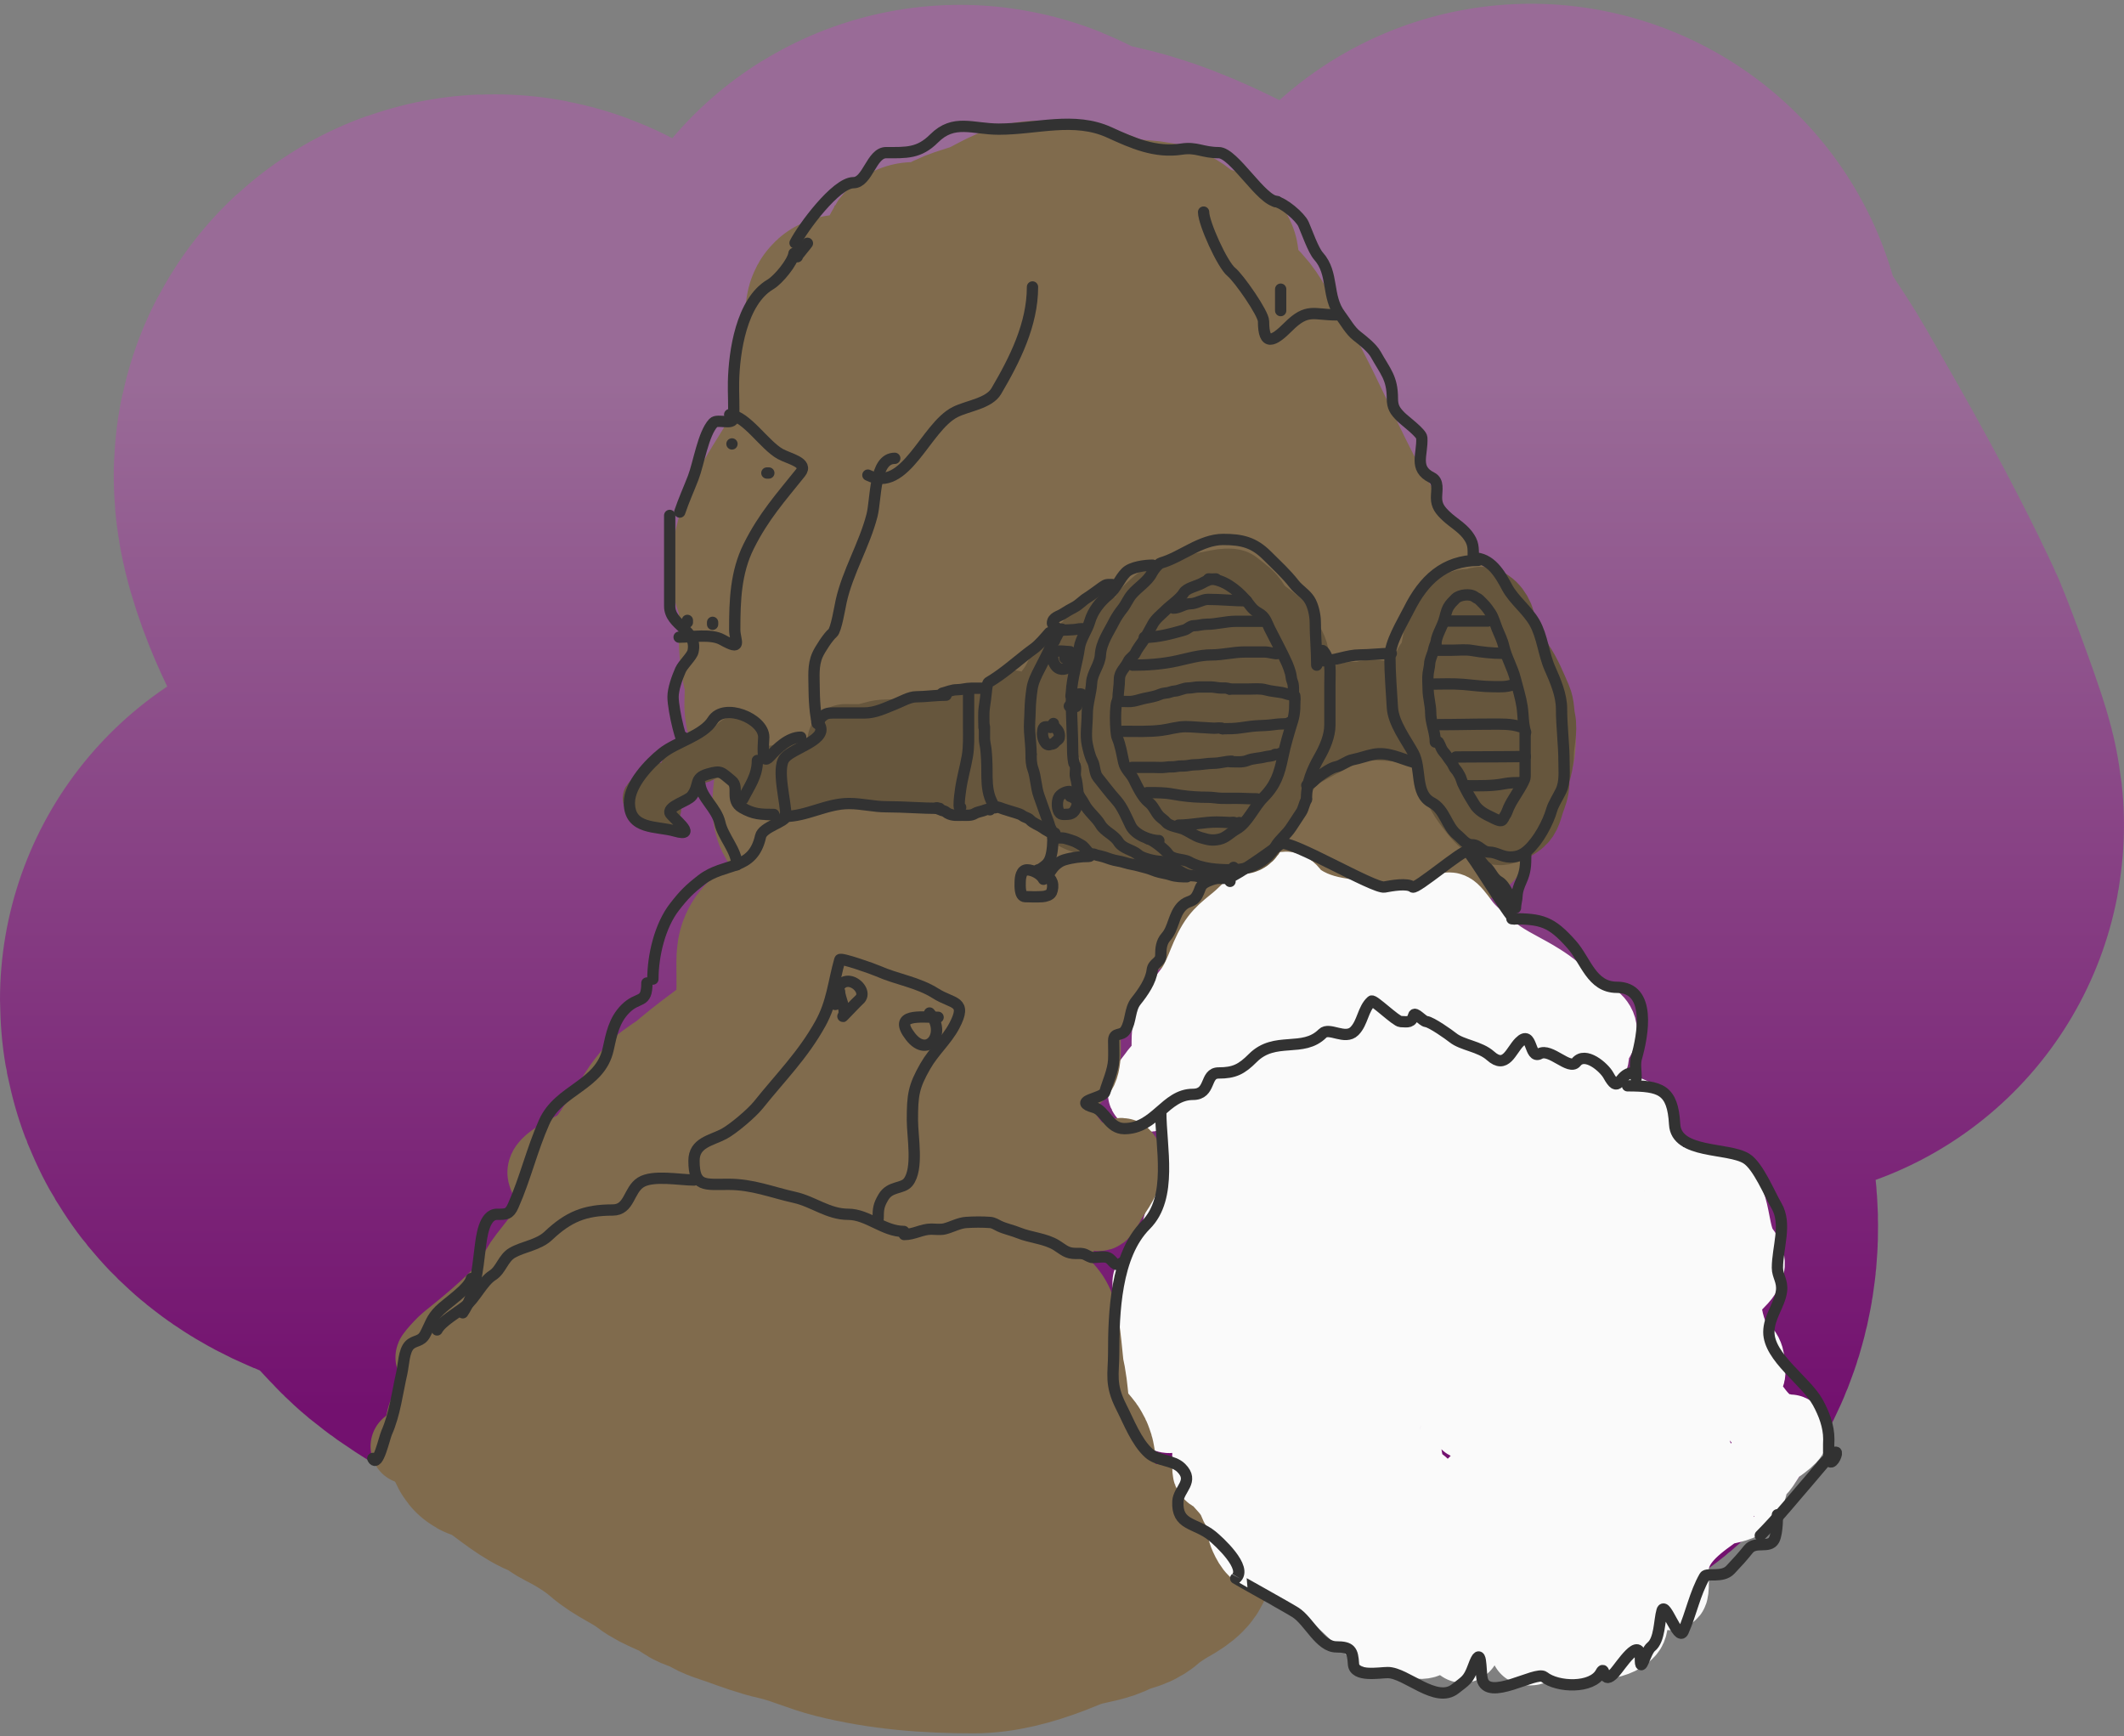       <svg viewBox="0 0 564 461" fill="none" xmlns="http://www.w3.org/2000/svg">
      <rect x="0" y="0" width="564" height="461" fill="#808080" stroke="none"/>
      <path d="M406.54 101C407.613 113.907 418.568 126.409 424.761 137.172C435.347 155.573 445.799 173.907 454.772 193.162C455.481 194.685 464.822 219.358 463.942 219.306C462.276 219.208 458.381 212.686 457.273 211.546C448.942 202.981 440.157 195.214 430.239 188.506C400.575 168.44 367.351 153.242 335.681 136.695C323.244 130.197 310.74 123.825 298.167 117.594C291.873 114.474 285.38 111.107 278.398 109.834C272.22 108.708 262.472 105.887 256.664 102.612C256.597 102.574 254.636 100.711 254.818 101.478C256.348 107.92 265.953 117.156 269.347 122.071C289.357 151.044 308.63 180.547 328.297 209.755C350.67 242.982 373.687 275.859 394.035 310.393C404.153 327.563 395.952 342.038 387 334.5C366.851 317.534 356.145 314.329 335.323 298.216C302.359 272.707 270.377 246.028 239.098 218.47C217.92 199.811 197.271 180.557 176.337 161.645C169.375 155.355 162.931 148.299 155.675 142.365C148.875 136.804 141.281 132.303 134.477 126.846C131.215 124.23 129.201 123.954 130.725 129.233C133.298 138.141 138.554 146.454 142.992 154.482C154.691 175.648 166.34 196.847 178.183 217.933C198.876 254.776 219.87 291.47 241.004 328.061C246.464 337.516 253.546 345.984 258.629 355.638C263.712 365.292 149.016 304.259 145.195 298.873C138.255 291.916 132.515 283.355 124.652 277.444C120.284 274.16 100 271.955 100 265.387" stroke="url(#paint0_linear_978_215)" stroke-width="200" stroke-linecap="round"/>
      <path d="M127.567 380.118C126.416 380.262 127.638 383.226 128.05 383.742C128.474 384.271 129.609 383.883 130.225 384.225C131.247 384.793 132.154 385.487 133.124 386.158C136.98 388.827 141.523 392.798 145.928 394.372C147.78 395.033 149.071 396.453 150.76 397.298C154.611 399.223 159.085 401.921 162.329 404.76C165.729 407.735 169.965 409.283 173.469 412.008C176.715 414.532 180.939 415.348 184.099 417.806C185.693 419.046 187.752 419.04 189.441 420.222C191.285 421.513 193.802 422.12 195.91 422.879C199.542 424.187 203.525 425.666 207.292 426.503C212.555 427.673 217.398 430.003 222.726 431.335C234.59 434.301 246.314 435.2 258.535 435.2C265.487 435.2 272.692 433.239 279.178 430.744C281.604 429.811 283.935 428.71 286.533 428.06C289.185 427.397 292.754 426.89 295.123 425.537C297.275 424.307 300.058 424.359 301.995 422.638C303.638 421.177 305.544 419.952 307.417 418.772C308.628 418.01 313.218 415.807 313.108 413.94C313.015 412.356 306.925 414.171 306.343 414.316C294.532 417.269 281.401 411.373 270.105 408.625C258.317 405.758 246.382 403.742 234.725 400.411C224.625 397.526 215.117 393.132 204.876 390.64C200.456 389.565 196.284 388.144 191.937 386.882C188.709 385.945 185.535 384.95 182.166 384.95" stroke="#806B4D" stroke-width="50" stroke-linecap="round"/>
      <path d="M375.499 426.708C375.499 422.481 371.99 419.888 369.124 417.181C366.087 414.313 362.499 410.139 358.287 409C353.738 407.771 350.114 406.198 347.308 401.988C346.711 401.092 342.35 395.824 342.35 398.765C342.35 404.131 346.212 409.953 348.867 414.454C350.405 417.064 353.734 420.53 356.977 420.935C358.757 421.158 360.425 420.707 362.112 421.466C368.284 424.244 373.465 426.235 376.915 432.445C377.127 432.827 379.313 435.317 378.332 435.597C377.107 435.947 375.323 435.632 374.224 435.137C370.285 433.364 367.54 435.323 364.307 432.091C358.454 426.238 352.104 420.713 346.529 414.631C344.075 411.955 340.213 412.684 336.932 412.684C333.873 412.684 332.425 410.573 331.194 407.867C330.453 406.235 330.326 404.87 330.238 403.122C330.149 401.342 328.869 400.437 328.326 398.943C327.227 395.921 325.047 394.242 323.226 391.966C322.713 391.325 321.379 391.551 321.314 390.372C321.184 388.04 321.314 385.658 321.314 383.325C321.314 377.421 319.635 371.889 317.489 366.432C316.665 364.336 315.487 358.514 312.708 357.897C310.627 357.434 303.628 358.269 303.465 361.049C303.254 364.627 309.108 364.37 310.618 366.786C312.114 369.179 312.389 370.089 312.389 373.16C312.389 376.838 309.147 376.34 307.289 373.656C304.64 369.829 305.377 365.71 305.377 361.19C305.377 357.664 305.527 354.947 306.51 351.628C307.1 349.638 307.531 347.131 306.971 345.112C306.613 343.824 304.879 341.291 305.519 340.012C306.21 338.628 307.909 337.661 308.883 336.471C310.274 334.77 311.661 331.925 312.247 329.813C313.579 325.017 314.939 321.17 314.939 316.107C314.939 308.629 318.983 301.019 321.668 294.114C323.152 290.298 323.953 285.45 324.536 281.365C325.324 275.85 321.872 282.445 319.72 283.879C317.553 285.324 315.22 289.696 312.708 290.254C310.497 290.745 307.904 289.704 305.731 290.325C301.96 291.402 305.922 287.024 306.971 285.508C308.875 282.758 312.914 280.315 314.302 277.54" stroke="#FAFAFA" stroke-width="20" stroke-linecap="round"/>
      <path d="M108.398 383.998C115.035 383.998 120.949 380.173 127.523 380.173C135.681 380.173 143.92 379.811 152.065 380.208C160.436 380.616 168.431 381.857 175.97 385.627C176.95 386.116 183.631 391.647 180.114 391.647C176.938 391.647 174.44 387.937 172.075 386.229C167.704 383.072 162.756 380.849 158.44 377.587C153.118 373.566 147.673 369.922 142.184 366.148C136.414 362.181 129.864 354.79 122.104 355.984C120.277 356.265 117.816 358.299 116.402 359.455C112.639 362.534 117.526 357.153 118.669 356.232C129.72 347.33 141.393 337.64 145.69 323.792C146.488 321.222 146.999 318.502 146.611 315.788C146.41 314.377 145.097 313.117 144.77 311.645C144.09 308.587 152.481 305.442 154.261 303.995C156.72 301.997 157.831 298.721 160.104 296.7C165.025 292.325 174.863 293.654 180.857 293.123C193.527 292 206.176 291.564 218.893 291.564C224.397 291.564 230.224 292.151 235.574 290.962C236.422 290.774 235.255 290.946 235.255 289.333C235.255 287.388 238.423 286.856 239.753 285.792C242.205 283.83 246.779 280.232 250.058 280.232C250.476 280.232 249.917 285.837 249.917 286.748C249.917 291.071 257.706 294.447 260.754 296.31C266.499 299.821 272.686 304.039 276.832 309.414C279.981 313.495 284.599 314.96 288.165 318.338C290.927 320.955 291.331 324.756 293.902 319.613C295.219 316.979 298.364 313.53 298.364 310.689C298.364 309.948 298.759 307.542 298.223 307.005C297.216 305.999 295.351 309.149 294.54 309.555C289.647 312.002 283.416 302.457 281.153 299.214C280.556 298.36 273.55 287.843 275.415 287.74C279.391 287.519 282.485 287.288 285.615 285.331C288.297 283.655 287.527 276.89 287.527 274.211C287.527 269.647 287.696 269.04 291.494 266.703C293.791 265.29 297.927 263.967 296.31 260.328C295.771 259.115 295.024 256.693 293.902 256.008C292.643 255.238 290.993 254.942 289.936 254.095C289.147 253.464 287.103 254.106 286.111 253.812C283.127 252.928 279.659 252.989 276.549 252.537C269.124 251.459 264.641 247.993 262.029 240.567C259.831 234.32 257.528 227.155 251.829 223.355" stroke="#806B4D" stroke-width="20" stroke-linecap="round"/>
      <path d="M383.96 216.467C381.069 213.938 385.108 193.275 380.789 194.818C377.69 195.924 376.702 202.074 375.856 205.036C375.106 207.661 375.151 210.062 375.151 212.787C375.151 213.533 374.173 211.13 373.742 210.673C372.514 209.373 371.289 209.025 369.67 208.402C364.206 206.301 362.754 199.049 360.196 194.622C357.685 190.276 355.764 185.052 357.69 180.058C359.131 176.325 361.761 170.663 364.62 167.804C366.549 165.876 369.497 166.278 371.98 166.278C375.661 166.278 389.409 196.877 393 197.675C396.011 198.345 382.256 171.546 381.102 171.876C379.285 172.395 377.467 170.569 376.521 169.292C370.166 160.712 364.269 151.232 358.708 142.122C348.875 126.013 342.736 107.967 332.517 92.246C330.512 89.161 328.998 85.618 326.175 83.163C323.562 80.891 320.878 79.703 318.11 77.8C316.227 76.505 312.597 71.758 315.605 70.088C316.133 69.794 322.489 69.031 318.776 69.031C315.089 69.031 312.828 65.156 309.615 63.55C306.02 61.752 300.871 62.421 296.931 61.435C293.429 60.56 290.711 58.46 287.065 58.46C283.23 58.46 279.587 57.051 275.751 57.051C270.944 57.051 267.321 59.523 263.105 61.631C259.72 63.324 255.437 63.853 252.222 65.899C249.152 67.852 248.999 69.031 245.136 69.031C244.414 69.031 242.669 69.412 242.669 68.326C242.669 66.859 243.065 71.328 242.669 72.71C239.795 82.772 231.967 91.977 231.394 102.856C231.295 104.751 230.802 106.579 230.69 108.493C230.614 109.774 227.537 109.164 226.618 109.198C224.037 109.293 219.113 113.225 218.162 115.697C216.326 120.47 216.596 125.136 216.596 130.182C216.596 138.126 216.849 145.874 217.849 153.75C218.557 159.328 217.29 161.675 215.187 166.434C212.686 172.093 211.474 177.91 209.392 183.738C208.996 184.849 206.73 191.191 206.73 187.066C206.73 184.212 207.144 181.015 206.378 178.257C204.685 172.164 205.321 165.532 205.321 159.27C205.321 156.021 203.207 154.904 203.207 151.518C203.207 141.773 209.185 133.869 213.934 125.954C216.573 121.556 218.777 117.484 219.963 112.408C221.672 105.094 220.753 97.239 221.685 89.78C221.965 87.545 222.938 85.501 222.938 83.281C222.938 80.655 224.731 82.559 226.227 83.438C232.306 87.008 237.87 90.319 244.823 91.933C252.389 93.689 259.566 93.695 267.294 93.695C272.92 93.695 278.627 93.422 284.246 93.734C288.269 93.957 292.176 95.368 296.187 95.77C305.554 96.706 320.897 96.909 317.367 110.02C315.062 118.58 314.163 127.486 313.882 136.328C313.731 141.083 312.67 148.057 314.978 152.497C318.519 159.305 329.353 159.095 332.478 166.239C333.63 168.871 331.691 171.145 330.403 173.325C328.269 176.937 326.156 180.767 324.453 184.6C323.126 187.583 321.595 191.115 321.595 194.426C321.595 197.011 322.163 196.708 324.374 197.675C330.161 200.207 333.953 205.541 340.269 207.463C344.019 208.604 346.889 205.74 350.644 205.74C355.456 205.74 359.307 208.285 363.719 209.812C365.984 210.596 367.433 214.314 368.261 216.467C369.701 220.212 370.252 216.845 370.218 214.745C370.115 208.211 367.198 201.59 362.858 196.736C352.135 184.745 338.112 174.139 324.727 165.338C318.605 161.313 311.057 155.826 303.429 155.707C298.47 155.63 294.355 156.201 290.432 152.575C283.526 146.194 279.247 135.521 275.79 126.972C273.213 120.6 271.186 113.908 268.038 107.788C267.288 106.33 267.306 107.129 267.803 108.258C269.044 111.077 270.943 113.7 272.423 116.401C278.603 127.682 284.42 139.042 290.04 150.618C295.053 160.944 300.119 172.005 307.501 180.92C312.057 186.421 308.553 185.015 307.501 190.276C306.459 195.486 304.993 199.445 308.519 203.979C309.929 205.791 308.471 209.577 308.949 211.73C309.258 213.117 310.21 213.352 308.558 212.435C306.859 211.491 305.17 211.378 303.273 211.378C296.843 211.378 291.881 218.726 291.332 224.767C291.176 226.49 290.163 236.303 292.389 236.707C296.083 237.379 301.352 228.299 302.92 225.511C305.015 221.787 306.738 218.625 308.206 214.588C309.645 210.63 314.852 213.347 305.622 211.769C292.886 209.592 277.599 204.011 267.647 195.718C257.809 187.519 253.991 174.913 251.83 162.754C249.68 150.652 250.283 138.302 249.012 126.11C248.531 121.506 248.784 110.177 244.235 107.084C243.022 106.258 244.65 119.811 244.94 121.178C248.281 136.89 252.822 152.288 255.902 168.079C258.543 181.619 260.624 195.325 263.81 208.755C264.658 212.33 265.22 215.481 265.22 219.129C265.22 225.741 264.054 232.462 264.554 239.213C264.797 242.491 267.424 250.75 271.914 246.26C273.499 244.675 276.059 243.63 278.256 244.851C280.369 246.024 281.911 246.981 278.452 248.178C272.429 250.263 269.017 253.274 265.924 259.297C263.152 264.695 259.582 271.339 259.582 277.462C259.582 287.928 256.486 297.288 253.24 307.216C252.432 309.685 249.389 316.049 251.83 318.491C254.007 320.667 258.134 320.958 260.443 323.267C261.887 324.71 263.024 325.916 264.828 326.947C267.134 328.264 263.105 342.549 263.105 345.621C263.105 350.955 267.62 351.139 271.875 352.355C272.528 352.542 273.395 364.524 273.676 365.548C274.951 370.2 274.396 375.43 276.338 379.799C277.351 382.077 277.537 384.743 280.018 385.984C283.269 387.61 281.438 391.489 280.566 389.508C278.966 385.872 271.974 384.968 268.665 383.988C260.762 381.646 253.001 379.393 244.862 378.037C239.373 377.122 234.102 376.98 228.576 376.98C225.152 376.98 222.284 374.911 218.593 375.649C216.243 376.119 202.045 381.913 200.388 376.941C198.974 372.699 199.236 368.058 193.537 367.78C182.068 367.22 170.657 367.114 159.164 367.114C150.344 367.114 144.726 368.989 137.318 373.104C136.316 373.661 131.519 375.99 132.895 374.709C137.07 370.822 143.199 369.042 148.241 366.566C151.873 364.783 154.86 362.341 158.263 360.224C163.266 357.111 168.415 352.737 169.93 346.678C170.307 345.169 170.489 342.278 169.382 341.041C168.418 339.964 166.668 339.527 166.015 338.222C165.045 336.282 165.318 329.029 166.25 327.299C166.984 325.935 167.365 324.57 167.933 323.149C167.983 323.025 167.902 324.53 167.816 324.833C167.344 326.485 165.806 327.704 164.645 328.865C160.017 333.493 154.959 338.264 151.412 343.781C150.143 345.756 150.407 344.484 151.451 343.155C156.885 336.239 162.341 329.18 167.581 322.053C171.428 316.822 175.357 311.811 179.952 307.216C182.87 304.298 183.037 298.367 184.024 294.531C185.303 289.557 183.315 291.606 180.109 293.826C178.536 294.915 174.555 300.755 177.055 297.976C182.721 291.681 189.093 286.842 195.847 281.847C198.504 279.881 201.171 277.749 202.502 274.643C205.012 268.787 204.616 262.903 204.616 256.635C204.616 253.194 204.422 252.358 207.435 250.684C210.287 249.099 214.046 243.754 215.891 241.131C220.355 234.789 223.913 227.141 225.091 219.482C225.496 216.852 226.598 214.031 227.127 211.652C227.684 209.145 222.926 210.673 221.176 210.673C218.072 210.673 216.963 211.985 215.539 214.549C213.502 218.216 214.223 211.552 214.521 209.616C214.978 206.646 217.201 206.933 218.71 209.029C222.568 214.386 223.407 223.728 225.013 230.052C228.169 242.479 229.985 254.001 229.985 266.774C229.985 282.869 229.447 299.3 228.419 315.359C228.003 321.857 227.204 328.191 225.757 334.542C225.591 335.272 223.896 340.811 223.486 340.493C221.638 339.055 214.593 340.311 212.368 340.336C207.37 340.392 203.68 341.804 199.683 344.721C199.207 345.068 196.656 347.847 196.003 347.774C194.28 347.583 198.89 342.841 199.135 342.607C205.402 336.612 219.851 333.058 227.714 337.674C231.94 340.154 234.559 343.957 239.146 346.13C241.861 347.416 243.968 346.107 245.332 349.654C246.318 352.219 247.45 354.678 248.307 357.249" stroke="#806B4D" stroke-width="50" stroke-linecap="round"/>
      <path d="M310.477 278.815C310.477 275.771 310.375 272.668 311.61 269.89C312.149 268.677 311.131 267.655 312.708 267.305C313.586 267.11 315.275 264.557 315.895 263.799C319.163 259.804 319.973 254.933 322.589 250.625C324.741 247.079 327.657 245.698 330.557 242.798C332.944 240.411 335.187 238.982 338.384 237.875C339.658 237.434 340.03 236.104 341.394 236.104C342.507 236.104 343.074 237.694 343.944 238.371C351.604 244.329 360.684 243.012 369.761 245.029C371.859 245.495 385.698 250.893 385.698 246.623C385.698 244.855 385.37 245.043 384.565 243.754C384.058 242.943 384.198 240.761 385.556 241.983C386.479 242.814 387.748 244.669 388.531 245.667C390.474 248.139 392.968 249.946 395.295 252.041C398.801 255.196 403.391 257.207 407.372 259.549C408.974 260.492 412.88 262.92 413.747 264.436C415.534 267.564 425.961 269.693 424.548 274.636C424.139 276.067 422.722 277.097 422.671 278.815C422.573 282.14 422.279 281.031 420.617 278.815C415.026 271.36 405.179 270.653 396.889 268.332C390.605 266.573 383.859 267.51 377.411 267.34C372.573 267.213 367.928 262.907 363.387 261.285C355.489 258.464 345.693 263.092 338.809 257.46C334.298 253.769 334.063 261.477 334.063 264.295C334.063 265.038 333.66 267.545 334.417 267.978C335.878 268.812 336.613 268.365 336.613 270.245C336.613 277.863 337.888 285.249 337.888 292.839C337.888 300.383 337.888 307.926 337.888 315.469C337.888 329.269 338.525 348.346 338.525 363.811C338.525 366.792 338.137 370.123 338.561 373.09C338.641 373.65 339.54 374.23 339.765 373.444C340.171 372.023 337.914 370.08 337.144 369.265C331.691 363.491 323.226 357.181 323.226 348.441C323.226 342.285 322.186 335.154 323.545 329.175C324.494 324.996 324.501 312.07 324.501 316.355C324.501 332.12 331.427 346.616 336.932 361.013C337.986 363.77 339.341 366.435 340.296 369.194C340.855 370.808 340.438 373.178 340.438 374.79C340.438 383.091 340.628 391.356 340.934 399.651C340.987 401.11 339.993 416.518 342.067 417.11C343.82 417.611 344.252 408.788 344.652 407.619C347.875 398.199 366.91 389.32 376.136 393.559C378.394 394.597 379.603 397.36 380.244 399.651C381.789 405.167 383.073 410.92 384.388 416.508C385.715 422.151 386.517 428.014 388.106 433.578C388.288 434.213 388.663 437.009 388.39 436.766C384.824 433.597 388.292 429.296 391.719 428.337C396.974 426.865 403.236 430.372 405.955 434.995C406.122 435.278 407.578 437.474 406.38 437.474C402.945 437.474 413.194 436.574 416.615 436.27C421.603 435.827 428.576 436.847 432.092 432.941C433.891 430.942 431.997 427.898 433.19 425.752C434.914 422.647 436.326 422.246 439.883 422.246C441.049 422.246 442.549 422.812 443.389 422.812C443.986 422.812 443.708 417.639 443.708 417.11C443.708 410.059 448.968 405.729 454.403 401.847C457.366 399.73 454.385 401.075 457.449 400.217C459.11 399.752 462.478 399.402 463.469 397.668C465.012 394.969 464.396 392.632 466.657 390.372C468.587 388.442 469.315 385.932 471.438 384.281C471.681 384.092 477.382 380.316 474.944 380.173C469.472 379.851 467.272 376.636 464.107 372.24C460.61 367.384 459.007 363.778 459.007 357.861C459.007 353.729 458.027 357.183 461.238 357.897C463.992 358.509 464.107 362.026 464.107 364.236C464.107 366.595 462.058 360.138 461.557 359.136C459.466 354.955 457.732 350.538 457.732 345.785C457.732 340.777 467.468 338.368 462.549 332.044C459.164 327.692 460.77 318.182 455.466 315.151C451.239 312.736 437.333 317.618 437.333 311.007C437.333 306.814 436.895 303.56 435.562 299.71C433.832 294.711 431.713 295.675 427.098 294.752C421.715 293.675 414.706 291.1 410.701 287.244C407.49 284.152 407.933 287.229 407.23 290.821C403.489 309.944 400.883 329.279 400.395 348.795C400.126 359.573 399.722 370.307 399.722 381.093C399.722 382.07 400.303 382.533 400.218 382.722C397.372 389.047 390.914 395.567 385.344 399.509C383.857 400.562 377.724 404.389 375.817 402.059C373.539 399.274 374.506 395.214 373.905 391.966C373.094 387.587 372.427 383.148 371.036 378.898C370.644 377.7 368.568 372.41 367.707 375.852C367.255 377.66 360.662 392.676 357.933 390.337C355.948 388.636 355.825 383.864 355.737 381.448C355.543 376.121 355.099 370.874 355.099 365.511C355.099 359.349 355.099 353.186 355.099 347.024C355.099 342.374 354.27 346.32 354.497 340.756C354.931 330.134 355.619 319.211 357.154 308.705C357.854 303.91 358.708 298.405 361.474 294.256C362.22 293.138 363.634 291.405 364.697 290.608C367.55 288.468 367.196 283.143 366.22 280.125C364.083 273.519 360.302 272.748 354.462 272.44C352.211 272.322 350.637 268.35 350.637 266.455C350.637 263.796 351.41 271.718 351.77 274.353C352.979 283.174 354.055 291.996 355.099 300.843C355.579 304.905 355.737 317.187 355.737 313.097C355.737 309.664 355.502 304.984 357.685 302.118C361.904 296.581 370.057 295.868 374.861 290.927C380.103 285.535 386.176 279.958 390.444 273.751C395.399 266.543 395.26 284.421 395.26 286.606C395.26 296.711 395.26 306.816 395.26 316.921C395.26 319.921 395.854 323.739 394.941 326.661C392.715 333.786 390.798 341.286 390.798 348.795C390.798 350.881 390.798 349.03 390.798 348.087C390.798 341.118 390.16 362.013 390.16 368.981C390.16 372.161 390.957 382.99 388.248 374.294C384.928 363.635 378.785 353.916 374.578 343.589C372.852 339.353 369.493 330.356 372.311 326.129C372.953 325.167 373.813 324.634 374.79 324.075C375.948 323.414 375.59 321.025 375.853 319.861C377.128 314.212 381.129 310.402 382.794 304.951C384.062 300.8 384.423 296.937 384.423 292.627C384.423 289.839 384.724 298.259 384.14 300.985C383.562 303.68 381.945 306.088 381.236 308.776C376.657 326.127 378.388 344.417 374.542 361.934C374.222 363.392 374.078 368.039 372.807 369.194C371.638 370.257 367.709 368.178 366.716 367.423C364.126 365.455 364.776 356.659 364.697 353.966C364.474 346.395 363.676 336.889 367.849 330.167C369.706 327.175 371.373 324.04 372.949 320.888C373.901 318.982 376.136 316.174 376.136 314.017C376.136 313.742 368.734 308.791 367.53 307.855C366.7 307.21 366.676 307.877 366.432 308.564C365.097 312.319 360.337 314.821 357.154 316.78C351.289 320.389 344.766 322.616 338.029 323.934C333.99 324.724 333.216 321.797 332.823 318.267C332.174 312.421 333.589 310.688 327.051 310.688C326.101 310.688 324.204 310.591 324.536 309.095C325.139 306.384 330.905 306.226 332.788 306.226C339.496 306.226 344.388 309.194 349.504 313.38C360.28 322.197 369.703 333.836 376.773 345.749C382.386 355.207 386.839 365.229 392.356 374.719C394.402 378.237 395.613 382.402 398.093 385.591C398.672 386.335 398.437 387.456 398.447 388.318C398.491 392.039 398.89 395.735 399.227 399.438C399.721 404.88 399.722 410.271 399.722 415.729C399.722 422.23 411.408 423.949 416.297 421.75C419.067 420.503 422.259 421.639 424.867 419.979C427.667 418.197 430.324 411.731 433.367 411.054C436.309 410.401 439.079 404.962 441.406 402.909C442.729 401.741 444.323 400.652 445.939 399.934C449.538 398.335 451.446 395.402 451.357 391.505C451.28 388.093 449.276 385.367 448.808 382.085C448.223 377.993 446.542 373.178 444.31 369.69C440.82 364.237 438.876 360.385 437.829 353.895C437.352 350.938 436.395 347.593 435.102 344.864C434.463 343.514 432.715 345.678 434.819 343.837C439.17 340.03 444.719 337.878 443.566 331.087C443.429 330.278 440.212 324.162 439.918 325.775C439.278 329.296 440.671 334.212 441.831 337.498C442.59 339.647 449.311 360.411 447.533 360.411C446.131 360.411 444.345 358.288 444.345 360.553C444.345 368.461 443.244 375.939 441.441 383.643C440.687 386.864 439.6 390.583 438.112 393.559C437.253 395.279 435.741 394.834 434.004 394.834C424.89 394.834 421.141 401.036 413.747 404.538C408.728 406.916 415.074 394.953 416.297 393.595C421.357 387.972 425.482 382.253 426.354 374.506C426.814 370.429 426.272 366.365 425.823 362.323C425.793 362.049 424.397 357.765 424.902 357.967C426.623 358.656 425.065 369.738 424.159 371.248C421.754 375.255 417.61 376.924 413.109 376.985C408.115 377.054 404.967 377.559 404.539 371.992C403.97 364.598 406.82 356.922 412.684 352.23C414.297 350.94 416.797 349.705 416.934 347.378C416.961 346.926 417.316 344.364 417.713 346.033C418.673 350.064 418.633 354.251 418.988 358.357C419.072 359.325 419.409 369.306 420.44 369.513C420.885 369.602 420.759 362.026 420.759 361.828C420.759 356.582 421.328 351.864 422.317 346.741C423.138 342.489 424.584 338.747 424.584 334.416C424.584 329.994 423.177 326 422.813 321.596C422.439 317.074 422.184 312.552 421.75 308.032C421.539 305.828 421.954 302.699 421.078 300.595C419.902 297.773 420.522 306.775 421.148 309.768C422.682 317.095 424.057 324.087 424.725 331.583C424.945 334.049 426.664 340.784 423.167 341.783C412.883 344.721 416.152 331.552 414.986 326.306C413.953 321.656 413.328 316.443 411.834 311.963" stroke="#FAFAFA" stroke-width="20" stroke-linecap="round"/>
      <path d="M205 207.936C207.714 207.936 220.07 205.124 222.646 204.319C226.273 203.186 230.414 203.72 234.206 203.72C237.603 203.72 241.096 203.539 244.413 204.142C247.88 204.772 251.053 205.717 254.575 205.717C258.566 205.717 262.298 205.79 266.157 204.719C267.82 204.257 269.521 204.104 271.149 203.742C272.75 203.386 274.483 206.197 275.742 206.826C278.108 208.009 279.621 208.569 281.333 210.709C283.228 213.078 284.159 215.228 287.235 216.411C290.653 217.726 294.994 218.897 298.684 218.897C300.156 218.897 301.627 218.897 303.099 218.897C304.437 218.897 305.561 220.021 306.893 220.095C308.109 220.162 309.795 220.619 310.976 220.982C313.69 221.817 316.484 221.522 319.296 221.892C322.645 222.333 326.103 222.092 329.48 222.092C331.203 222.092 331.566 220.442 332.653 218.897C335.478 214.883 335.577 212.354 338 208.113C339.908 204.774 343.528 199.847 343.636 195.954C343.763 191.387 344.266 186.036 343.436 181.555C342.972 179.048 343.313 176.484 342.86 173.989C342.527 172.158 341.375 170.968 340.752 169.285C339.259 165.255 334.56 164.22 332.653 160.787C331.444 158.611 329.375 157.325 327.572 155.883C327.006 155.431 324.33 155.736 323.667 155.883C321.077 156.459 318.414 156.851 315.879 157.414C314.766 157.662 313.392 157.504 312.307 157.814C310.064 158.455 306.991 160.942 305.385 162.673C303.689 164.498 303.598 168.642 303.21 170.971C302.666 174.236 302.107 177.488 301.502 180.756C301.026 183.322 300.58 185.777 299.505 188.167C298.572 190.239 296.592 193.118 296.509 195.422C296.382 198.979 295.941 203.524 299.793 205.229C301.477 205.974 303.32 206.143 305.096 206.538C307.365 207.042 309.232 208.113 311.641 208.113C312.573 208.113 313.557 208.211 314.481 208.113C316.518 207.899 316.434 201.893 316.434 200.769C316.434 193.494 314.962 186.063 312.263 179.314C311.339 177.005 310.02 174.304 310.088 171.77C310.173 168.642 314.573 168.975 316.567 169.773C323.273 172.455 327.276 178.352 329.813 185.082C331.038 188.332 331.953 192.741 330.634 196.132C329.284 199.604 326.793 202.159 322.957 200.836C322.059 200.526 321.335 199.054 322.114 201.058C322.839 202.921 324.932 208.443 323.756 206.826C323.33 206.241 323.251 204.713 323.09 204.075C322.137 200.292 321.465 196.485 320.894 192.626C320.129 187.464 320.073 182.385 320.073 177.184C320.073 171.572 319.274 166.121 319.274 160.498C319.274 159.496 319.673 158.61 319.673 157.614C319.673 155.924 318.765 157.731 318.032 158.368C313.615 162.207 308.818 165.895 304.186 169.484C303.454 170.052 301.313 171.09 300.903 172.014C299.24 175.756 298.024 180.143 295.688 183.529C294.104 185.826 291.904 186.459 290.119 188.144C287.864 190.275 287.291 188.183 287.013 185.437C286.813 183.459 287.198 181.158 287.346 179.158C287.476 177.401 288.598 176.043 288.899 174.388C289.1 173.285 289.793 171.433 290.519 170.572C290.985 170.018 292.766 168.22 293.492 168.22C293.829 168.22 293.109 168.78 292.871 169.019C291.956 169.933 291.075 170.91 290.031 171.681C288.604 172.734 287.203 173.787 285.748 174.787C282.827 176.796 282.201 180.215 280.224 182.952C279.157 184.43 278.149 185.994 276.94 187.346C276.164 188.213 275.564 190.962 274.322 191.317C272.768 191.761 270.77 189.627 269.574 188.943C269.322 188.799 268.846 187.922 268.642 187.922C268.582 187.922 268.373 188.859 268.331 188.943C268.035 189.536 267.515 189.998 267.044 190.452C264.551 192.852 258.183 192.48 254.974 192.537C252.248 192.586 249.531 193.026 246.986 193.935C245.524 194.458 244.127 195.161 242.571 195.355C239.913 195.688 237.308 195.597 234.606 195.733C232.653 195.83 230.657 196.856 228.704 196.931C227.307 196.984 223.112 196.931 224.51 196.931C229.621 196.931 234.548 197.217 239.709 196.753C252.67 195.587 265.617 193.836 278.515 192.116C291.514 190.383 304.504 188.206 317.499 186.636C322.957 185.976 327.831 186.407 331.965 190.452C335.204 193.62 337.112 197.844 339.665 201.546C340.018 202.058 337.14 204.935 338 204.075C340.742 201.333 354.722 194.154 358.214 192.626C362.184 190.889 373.33 192.626 377.583 192.626C381.165 192.626 383.212 196.598 386.37 197.5C388.787 198.191 385.004 206.681 387.612 206.826C387.612 209.6 390.859 213.458 392.139 215.102C393.314 216.614 396.229 219.695 398.351 219.695C399.653 219.695 402.011 218.464 403.055 217.61C404.71 216.256 404.859 214.477 405.562 212.484C406.119 210.906 406.738 209.488 406.738 207.803C406.738 206.96 406.651 206.121 406.938 205.318C407.453 203.875 407.936 201.734 407.936 200.214C407.936 197.293 408.977 193.928 408.358 191.14C407.943 189.272 408.156 187.547 407.359 185.726C406.032 182.692 404.727 179.406 402.833 176.651C400.293 172.957 398.471 169.015 397.53 164.781C397.116 162.917 394.708 159.633 392.36 160.676C391.123 161.226 389.757 160.847 388.455 161.297C386.957 161.816 386.731 163.014 385.771 163.782C383.169 165.863 382.612 169.25 382.065 172.258C381.378 176.039 380.413 180.298 380.801 184.173C381.057 186.734 382.403 190.926 383.796 193.114C385.552 195.874 388.77 198.388 391.473 200.126C392.294 200.653 393.87 201.743 394.912 201.279C395.365 201.078 395.182 199.368 395.2 199.105C395.432 195.749 396.079 192.438 396.265 189.076C396.497 184.907 395.432 180.84 393.204 177.295C392.08 175.507 389.513 174.728 387.612 173.989C386.752 173.654 386.341 173.226 386.37 174.344C386.436 176.94 386.86 179.535 387.146 182.109C387.432 184.684 386.745 186.087 384.772 183.662C383.141 181.659 382.31 179.56 381.089 177.361C379.916 175.25 379.646 178.347 379.381 178.559C378.344 179.389 379.093 185.024 379.381 186.347C379.847 188.491 379.818 189.742 377.583 189.742C375.999 189.742 373.981 190.098 372.48 189.653C371.691 189.419 370.795 189.343 370.195 188.743C369.686 188.235 369.536 187.378 368.997 186.946C367.927 186.09 367.826 185.53 366.401 185.326C364.948 185.119 363.45 185.018 362.008 185.659C360.863 186.168 359.339 185.323 358.214 185.948C357.575 186.303 352.734 187.789 354.419 186.946" stroke="#66563D" stroke-width="20" stroke-linecap="round"/>
      <path d="M338.619 53.5C340.757 53.737 345.256 57.559 346.119 59.5C346.984 61.445 348.704 66.418 350.119 68C354.26 72.627 352.144 78.697 355.915 83.674C357.248 85.434 358.528 87.8 360.291 89.171C361.863 90.394 364.351 92.35 365.317 94.089C367.851 98.649 369.729 100.297 369.729 105.806C369.729 108.057 370.402 109.083 372.008 110.688C373.052 111.733 377.466 114.951 377.541 116.222C377.801 120.645 375.307 124.362 380.145 126.782C382.133 127.775 381.447 130.165 381.447 132.17C381.447 134.328 382.456 135.546 384.05 137.052C385.833 138.736 388.096 139.975 389.62 141.934C391.328 144.131 391.211 145.347 391.211 148.118" stroke="#323232" stroke-width="3" stroke-linecap="round"/>
      <path d="M391.211 148.118C395.808 148.118 398.268 152.319 400.179 155.93C401.956 159.285 405.51 161.878 407.484 165.333C409.549 168.946 409.891 173.713 411.535 177.411C412.992 180.691 414.645 184.524 414.645 188.152C414.645 192.88 415.296 197.592 415.296 202.148C415.296 204.735 415.639 207.556 414.5 209.959C413.852 211.329 412.456 213.554 412.077 214.877C411.049 218.476 408.502 223.183 405.676 225.727C404.281 226.983 402.932 227.535 400.975 227.535C398.867 227.535 397.288 226.233 395.442 226.233C393.633 226.233 392.787 224.28 390.885 224.28C389.218 224.28 388.199 222.652 386.979 221.676C384.026 219.314 383.759 214.983 380.144 213.069C375.578 210.652 377.542 203.973 375.262 199.869C373.283 196.307 369.956 191.915 369.729 187.827C369.487 183.476 369.078 179.009 369.078 174.482C369.078 170.494 372.317 165.437 374.141 161.788C378.035 154.002 383.522 148.769 392.513 148.769" stroke="#323232" stroke-width="3" stroke-linecap="round"/>
      <path d="M381.126 197.023C381.126 194.402 379.9 191.893 379.9 189.255C379.9 187.146 379.219 185.082 379.219 182.986C379.219 181.616 379.056 180.131 379.226 178.769C379.332 177.919 379.586 177.064 379.627 176.203C379.675 175.2 380.229 174.063 380.521 173.106C380.644 172.7 380.896 171.177 381.263 170.994" stroke="#323232" stroke-width="3" stroke-linecap="round"/>
      <path d="M381.262 171.266C381.262 169.026 382.598 167.095 383.336 165.028C383.776 163.796 383.953 162.34 384.601 161.189C385.071 160.353 385.843 159.598 386.509 158.933C387.539 157.902 390.428 157.5 391.68 158.524C392.015 158.798 392.46 158.888 392.777 159.205C393.118 159.546 393.459 159.887 393.8 160.227C394.62 161.048 395.218 161.891 395.844 162.847C396.615 164.026 397.026 165.674 397.555 166.973C398.152 168.439 398.927 169.952 399.281 171.508C399.969 174.537 401.634 177.248 402.385 180.253C402.986 182.657 403.786 185.095 404.164 187.552C404.518 189.853 404.373 192.221 405.111 194.434" stroke="#323232" stroke-width="3" stroke-linecap="round"/>
      <path d="M404.975 194.434C404.975 197.248 404.975 200.062 404.975 202.876C404.975 203.966 404.975 205.056 404.975 206.146C404.975 206.723 404.687 207.289 404.43 207.789C403.827 208.963 403.117 210.08 402.416 211.196C401.724 212.296 401.114 213.289 400.583 214.467C400.284 215.132 400.044 216.007 399.599 216.579C399.328 216.929 399.153 217.752 398.638 217.866C397.989 218.011 396.847 217.336 396.253 217.056C394.409 216.189 392.458 215.225 391.415 213.369C390.848 212.362 390.16 211.411 389.643 210.379C389.107 209.306 388.356 208.118 388.046 206.972C387.853 206.258 387.43 205.555 387.046 204.927C386.747 204.438 386.209 203.969 386.001 203.459C385.59 202.448 384.771 201.604 384.192 200.703C383.759 200.029 383.086 199.459 382.761 198.727C382.526 198.197 382.242 197.47 381.943 197.023" stroke="#323232" stroke-width="3" stroke-linecap="round"/>
      <path d="M381.262 172.629C382.67 172.629 384.078 172.629 385.486 172.629C387.233 172.629 389.145 172.401 390.862 172.697C393.462 173.145 396.223 173.447 398.842 173.447" stroke="#323232" stroke-width="3" stroke-linecap="round"/>
      <path d="M380.035 181.624C382.817 181.624 385.643 181.472 388.416 181.692C391.15 181.909 393.774 182.305 396.525 182.305C398.568 182.305 400.792 182.504 402.521 181.351" stroke="#323232" stroke-width="3" stroke-linecap="round"/>
      <path d="M381.943 192.39C386.646 192.39 391.347 192.253 396.041 192.253C398.562 192.253 401.218 192.137 403.612 192.935" stroke="#323232" stroke-width="3" stroke-linecap="round"/>
      <path d="M386.578 200.975C392.348 200.975 409.655 200.839 403.886 200.839" stroke="#323232" stroke-width="3" stroke-linecap="round"/>
      <path d="M389.576 208.607C392.931 208.607 396.222 208.721 399.517 208.062C400.976 207.77 402.397 207.789 403.886 207.789" stroke="#323232" stroke-width="3" stroke-linecap="round"/>
      <path d="M383.855 164.885H395.103" stroke="#323232" stroke-width="3" stroke-linecap="round"/>
      <path d="M351.193 175.433C354.647 175.433 357.685 173.88 361.09 173.88C363.763 173.88 366.589 173.492 369.435 173.492" stroke="#323232" stroke-width="3" stroke-linecap="round"/>
      <path d="M326.618 234C326.618 231.81 324.908 235.203 340.118 224C342.533 222.721 364.858 236.002 367.618 235.5C369.506 235.156 373.654 234.361 375.118 235.5C376.009 236.193 388.545 225.463 389.618 226C390.804 226.593 400.884 243.588 402.118 244" stroke="#323232" stroke-width="3" stroke-linecap="round"/>
      <path d="M390.004 225.5C391.779 225.697 393.207 229.104 394.575 230.157C395.885 231.164 396.4 233.134 397.982 234.038C399.915 235.143 400.813 238.525 402.122 240.162C402.35 240.447 402.424 241.225 402.424 240.981C402.424 239.948 402.776 239.017 402.812 238.005C402.866 236.474 403.363 235.223 403.976 233.844C405.054 231.418 405.14 229.763 405.14 227.052" stroke="#323232" stroke-width="3" stroke-linecap="round"/>
      <path d="M349.641 176.597C349.641 172.761 349.253 168.872 349.253 165.147C349.253 163.385 348.685 160.723 347.701 159.218C346.655 157.619 344.83 156.577 343.647 155.057C341.481 152.271 339.002 150.045 336.445 147.488C332.949 143.992 329.729 143.219 324.802 143.219C318.827 143.219 313.679 147.922 308.329 149.45C307.499 149.687 306.232 151.422 305.871 152.146C304.777 154.333 302.145 155.908 300.566 157.773C299.537 158.989 299.002 160.43 298.108 161.547C297.363 162.478 296.41 163.864 295.866 164.953C294.481 167.724 292.381 170.62 292.2 173.88C292.055 176.488 290.016 178.654 289.872 181.254C289.715 184.068 288.707 186.7 288.707 189.599C288.707 192.122 288.183 195.292 288.729 197.749C289.018 199.051 289.422 200.859 290.066 202.018C290.761 203.271 290.591 205.246 291.51 206.395C293.122 208.41 294.634 210.446 296.383 212.39C298.106 214.303 299.133 217.026 300.265 219.29C301.421 221.602 305.252 223.171 307.725 223.171" stroke="#323232" stroke-width="3" stroke-linecap="round"/>
      <path d="M305.008 222.783C306.054 222.913 309.526 225.682 310.14 226.664C311.203 228.365 314.2 227.976 315.681 228.798C319.162 230.732 323.405 230.933 327.324 230.933C331.797 230.933 336.347 228.702 338.688 224.723C339.751 222.916 341.68 221.496 342.849 219.678C343.735 218.299 344.679 216.94 345.544 215.581C346.175 214.59 346.284 213.264 346.924 212.303" stroke="#323232" stroke-width="3" stroke-linecap="round"/>
      <path d="M346.924 211.915C346.924 207.841 348.435 204.345 350.417 200.876C351.8 198.456 353.134 195.365 353.134 192.51C353.134 188.952 353.134 185.394 353.134 181.837C353.134 180.229 353.228 178.59 353.134 176.985C353.08 176.078 352.017 173.128 351.193 172.716" stroke="#323232" stroke-width="3" stroke-linecap="round"/>
      <path d="M320.92 153.698C324.742 153.698 328.22 156.428 330.623 159.132C331.845 160.507 332.382 161.748 334.116 162.711C336.11 163.819 336.216 165.057 337.135 166.894C338.681 169.987 340.417 173.116 341.792 176.209C342.132 176.975 342.445 177.901 342.676 178.71C342.839 179.281 342.873 180.29 343.129 180.866C343.791 182.356 343.108 184.103 343.819 185.524" stroke="#323232" stroke-width="3" stroke-linecap="round"/>
      <path d="M343.818 184.747C343.818 187.075 343.927 189.158 343.236 191.367C342.267 194.469 341.28 197.768 340.627 200.962C339.732 205.338 338.778 208.417 335.474 211.721C332.969 214.226 331.324 218.469 328.294 220.152C326.764 221.002 325.541 222.424 323.83 222.804C321.768 223.262 320.802 222.943 318.806 222.373C317.274 221.935 315.807 220.812 314.322 220.152C313.141 219.627 310.486 219.347 309.664 218.319C309.244 217.794 308.427 217.276 307.918 216.767C306.801 215.65 306.349 214.046 305.093 213.08C303.346 211.736 302.014 208.819 301.039 206.87C300.256 205.303 298.802 204.274 298.387 202.407C297.944 200.414 297.504 197.682 296.662 195.83C296.139 194.679 295.912 186.384 296.856 185.912" stroke="#323232" stroke-width="3" stroke-linecap="round"/>
      <path d="M296.857 185.912C296.857 184.022 297.246 182.097 297.246 180.284C297.246 178.388 298.877 177.195 299.574 175.627C299.992 174.686 301.097 174.239 301.515 173.298C301.966 172.283 302.84 171.242 303.455 170.301C304.412 168.838 305.288 167.238 306.086 165.73C306.856 164.274 308.357 163.157 309.471 162.043C310.828 160.686 313.426 158.975 314.323 157.407C315.048 156.137 317.731 155.61 318.98 154.949C320.39 154.202 321.144 153.698 322.861 153.698" stroke="#323232" stroke-width="3" stroke-linecap="round"/>
      <path d="M311.605 161.461C313.196 161.461 314.373 160.296 316.069 160.296C317.679 160.296 319.233 159.132 320.726 159.132C324.13 159.132 327.827 159.52 331.011 159.52" stroke="#323232" stroke-width="3" stroke-linecap="round"/>
      <path d="M303.844 169.223C307.558 169.223 311.09 168.234 314.495 167.261C315.391 167.005 316.026 166.118 317.04 166.118C318.118 166.118 319.29 165.73 320.533 165.73C323.002 165.73 325.625 164.954 328.101 164.954C330.624 164.954 333.146 164.954 335.669 164.954" stroke="#323232" stroke-width="3" stroke-linecap="round"/>
      <path d="M300.738 176.597C304.772 176.597 308.738 176.307 312.576 175.454C315.559 174.791 318.598 173.88 321.696 173.88C324.607 173.88 327.634 173.104 330.429 173.104C332.24 173.104 334.051 173.104 335.863 173.104C336.945 173.104 339.033 173.749 339.162 173.492" stroke="#323232" stroke-width="3" stroke-linecap="round"/>
      <path d="M298.02 186.221C299.004 186.221 300.062 186.334 301.03 186.145C302.083 185.941 303.097 185.576 304.147 185.37C305.505 185.104 306.88 184.868 308.146 184.306C308.786 184.021 309.513 184.031 310.191 183.895C310.731 183.787 311.295 183.516 311.841 183.485C313.09 183.413 314.238 182.664 315.505 182.664C316.429 182.664 317.371 182.39 318.303 182.39C319.377 182.39 320.452 182.39 321.526 182.39C322.476 182.39 323.354 182.664 324.293 182.664C324.911 182.664 325.977 182.6 326.483 182.937" stroke="#323232" stroke-width="3" stroke-linecap="round"/>
      <path d="M326.482 182.937C328.17 182.937 329.858 182.937 331.546 182.937C333.011 182.937 334.64 182.748 336.061 183.143C337.526 183.55 339.021 183.634 340.501 183.903C341.276 184.044 341.954 184.443 342.767 184.443" stroke="#323232" stroke-width="3" stroke-linecap="round"/>
      <path d="M298.156 194.158C301.584 194.158 305.036 194.314 308.412 193.892C310.551 193.625 312.613 192.927 314.783 192.927C316.553 192.927 318.277 193.138 320.021 193.2C320.829 193.229 321.62 193.337 322.446 193.337C322.87 193.337 324.525 193.118 324.704 193.474" stroke="#323232" stroke-width="3" stroke-linecap="round"/>
      <path d="M324.566 193.474C326.253 193.474 327.913 193.462 329.561 193.208C331.224 192.952 333.02 192.7 334.693 192.653C336.268 192.609 337.92 192.458 339.482 192.235C339.917 192.173 342.356 192.27 342.356 191.832" stroke="#323232" stroke-width="3" stroke-linecap="round"/>
      <path d="M300.619 203.737C302.502 203.737 304.385 203.737 306.268 203.737C307.415 203.737 308.642 203.858 309.78 203.669C310.648 203.524 311.528 203.685 312.388 203.494C313.24 203.305 314.125 203.415 314.988 203.319C315.718 203.238 316.408 203.053 317.147 203.053C318.846 203.053 320.56 202.643 322.271 202.643C323.889 202.643 325.44 202.095 327.03 202.095" stroke="#323232" stroke-width="3" stroke-linecap="round"/>
      <path d="M326.756 202.232C328.218 202.232 329.897 202.452 331.272 201.89C332.741 201.289 334.417 201.351 335.924 200.932C336.62 200.739 337.864 200.79 338.418 200.347C338.765 200.069 339.893 200.686 339.893 200.043" stroke="#323232" stroke-width="3" stroke-linecap="round"/>
      <path d="M304.588 210.443C306.286 210.443 307.963 210.434 309.651 210.587C310.888 210.7 312.147 210.976 313.376 211.157C315.907 211.531 318.311 211.674 320.872 211.674C322.002 211.674 323.166 211.917 324.293 211.948C325.568 211.983 326.849 211.948 328.125 211.948C330.002 211.948 331.899 212.085 333.735 212.085" stroke="#323232" stroke-width="3" stroke-linecap="round"/>
      <path d="M312.936 219.064C316.368 219.064 319.659 218.243 323.092 218.243C324.242 218.243 325.395 218.337 326.513 218.38C326.926 218.395 327.608 218.241 327.988 218.41C328.284 218.541 329.083 218.93 329.083 218.38" stroke="#323232" stroke-width="3" stroke-linecap="round"/>
      <path d="M306.066 150.048C304.146 150.048 300.443 150.491 298.953 151.981C297.255 153.678 296.421 156.215 294.391 157.876C292.137 159.721 290.178 162.164 289.365 165.009C288.726 167.245 286.937 169.618 286.601 171.968C286.024 176.009 284.724 179.666 284.494 183.798C284.421 185.104 283.955 185.362 285.538 184.571C286.184 184.248 287.918 183.755 287.2 185.189C286.991 185.607 286.472 186.154 286.156 186.504C285.876 186.816 286.053 187.303 285.808 187.548C285.563 187.793 283.235 187.733 284.146 187.277" stroke="#323232" stroke-width="3" stroke-linecap="round"/>
      <path d="M284.494 185.885C284.494 190.609 284.842 195.104 284.842 199.803C284.842 200.243 285.015 202.542 285.267 202.857C285.96 203.723 285.3 205.272 285.615 206.336C285.964 207.514 286.1 209.033 286.234 210.241C286.35 211.286 287.421 212.423 287.896 213.373C288.953 215.486 291.061 216.958 292.226 218.94C293.306 220.776 295.814 221.658 296.943 223.463C298.168 225.423 300.604 225.488 302.239 226.942C303.322 227.905 306.793 228.682 308.154 228.682" stroke="#323232" stroke-width="3" stroke-linecap="round"/>
      <path d="M308.154 229.03C311.276 229.03 313.584 232.509 316.679 232.509C318.101 232.509 319.408 233.205 320.854 233.205C322.42 233.205 323.985 233.205 325.551 233.205" stroke="#323232" stroke-width="3" stroke-linecap="round"/>
      <path d="M284.147 173.012C283.36 173.012 280.679 172.585 280.049 173.089C278.974 173.949 279.697 176.178 280.513 176.994C282.941 179.421 287.048 174.751 282.755 174.751" stroke="#323232" stroke-width="3" stroke-linecap="round"/>
      <path d="M279.722 192.077C279.722 192.819 280.414 193.315 280.835 193.855C281.157 194.27 281.303 194.862 281.303 195.37C281.303 196.227 281.101 196.224 280.454 196.753C280.202 196.959 280.008 197.29 279.722 197.449C279.451 197.599 279.188 197.525 278.932 197.639C277.602 198.23 276.824 195.975 276.824 194.975C276.824 194.568 276.85 193.132 277.417 193.006C277.707 192.942 278.808 192.882 278.932 193.131" stroke="#323232" stroke-width="3" stroke-linecap="round"/>
      <path d="M283.939 210.125C282.955 210.125 281.477 210.87 281.07 211.837C280.637 212.864 280.619 215.046 281.465 215.892C281.973 216.399 282.987 216.184 283.646 216.184C284.2 216.184 284.923 215.845 285.256 215.365C285.745 214.659 286.046 214.028 286.046 213.154C286.046 212.375 284.923 211.622 284.202 211.442" stroke="#323232" stroke-width="3" stroke-linecap="round"/>
      <path d="M290.129 226.723C290.543 226.723 290.872 226.944 291.263 227.045C291.903 227.211 292.525 227.299 293.159 227.514C294.313 227.906 295.574 228.389 296.782 228.568C298.066 228.758 299.31 229.284 300.595 229.49C301.803 229.683 303.026 230.099 304.225 230.383C305.164 230.605 306.109 231.017 307.02 231.334C308.289 231.775 309.659 231.868 310.936 232.315C312.2 232.757 313.85 232.783 315.159 232.783" stroke="#323232" stroke-width="3" stroke-linecap="round"/>
      <path d="M279.591 222.508C280.68 222.508 281.97 222.316 283.016 222.639C283.766 222.871 284.528 223.066 285.255 223.364C285.932 223.641 286.46 224.015 287.1 224.352C287.831 224.738 288.264 225.486 288.812 226.065C288.981 226.243 289.992 227.382 289.134 227.382C286.959 227.382 284.678 227.675 282.591 228.304C281.325 228.686 280.064 229.691 279.327 230.778C278.963 231.314 278.273 232.162 278.273 232.849C278.273 233.136 278.594 233.031 278.771 233.208C279.032 233.469 279.265 233.894 279.386 234.24C279.664 235.034 279.528 236.183 279.195 236.933C278.874 237.657 277.577 237.997 276.883 238.045C275.346 238.151 273.725 238.11 272.184 238.053C270.705 237.998 270.888 235.071 270.896 234.262C270.908 233.038 271.134 230.939 272.733 230.939C274.248 230.939 276.403 232.073 277.088 233.442" stroke="#323232" stroke-width="3" stroke-linecap="round"/>
      <path d="M275.639 230.939C276.256 230.87 277.188 230.084 277.673 229.687C278.314 229.163 278.752 228.364 278.991 227.58C279.556 225.721 279.591 223.512 279.591 221.586" stroke="#323232" stroke-width="3" stroke-linecap="round"/>
      <path d="M279.591 221.586C279.591 220.744 278.915 220.036 278.698 219.214C278.48 218.384 278.137 217.619 277.849 216.814C277.2 214.995 276.563 213.164 275.903 211.339C275.077 209.058 275.108 206.512 274.293 204.196C273.807 202.818 273.795 201.686 273.795 200.244" stroke="#323232" stroke-width="3" stroke-linecap="round"/>
      <path d="M273.794 200.244C273.794 198.213 273.536 196.269 273.406 194.25C273.285 192.379 273.496 190.505 273.531 188.652C273.568 186.669 273.767 184.752 274.058 182.789C274.322 181.006 275.209 179.243 276.034 177.652C276.572 176.613 277.069 175.587 277.614 174.556C278.193 173.464 278.699 172.314 279.195 171.197C279.322 170.912 279.616 170.651 279.825 170.443C280.084 170.183 280.18 169.635 280.381 169.316C280.729 168.764 281.25 167.337 281.83 167.047" stroke="#323232" stroke-width="3" stroke-linecap="round"/>
      <path d="M281.963 167.31C282.937 167.31 283.919 167.206 284.861 167.179C285.672 167.156 286.431 166.915 287.232 166.915" stroke="#323232" stroke-width="3" stroke-linecap="round"/>
      <path d="M295.267 155.191C294.627 155.191 293.969 155.1 293.394 155.425C292.699 155.818 292.098 156.317 291.447 156.772C290.521 157.418 289.612 158.129 288.651 158.718C287.442 159.46 286.523 160.563 285.255 161.221C284.248 161.744 283.21 162.339 282.255 162.963C281.198 163.654 279.459 163.928 279.459 165.466C279.459 166.017 281.798 167.703 281.962 167.047" stroke="#323232" stroke-width="3" stroke-linecap="round"/>
      <path d="M278.669 167.969C277.371 169.411 276.048 171.099 274.454 172.25C271.227 174.581 268.262 177.302 264.998 179.562C264.194 180.118 263.391 180.656 262.539 181.143C262.136 181.373 261.982 182.855 261.946 183.25C261.811 184.739 261.601 186.253 261.383 187.729C261.122 189.491 261.28 191.348 261.28 193.131" stroke="#323232" stroke-width="3" stroke-linecap="round"/>
      <path d="M261.412 192.999C261.412 194.029 261.412 195.058 261.412 196.088C261.412 197.089 261.702 197.958 261.8 198.934C261.985 200.782 262.071 202.662 262.071 204.526C262.071 206.969 262.056 209.378 262.861 211.706C263.069 212.307 263.353 212.849 263.622 213.418C263.795 213.782 263.748 214.329 264.179 214.472" stroke="#323232" stroke-width="3" stroke-linecap="round"/>
      <path d="M264.311 214.208C265.057 214.208 265.795 214.55 266.484 214.794C267.55 215.172 268.642 215.433 269.712 215.789C270.315 215.99 271.053 216.188 271.556 216.58C272.129 217.025 272.976 217.106 273.466 217.634C274.378 218.616 275.751 218.995 276.818 219.741C277.793 220.424 278.948 221.191 280.119 221.191" stroke="#323232" stroke-width="3" stroke-linecap="round"/>
      <path d="M260.754 182.724C259.778 182.724 258.802 182.724 257.826 182.724C256.591 182.724 255.396 183.119 254.167 183.119C252.761 183.119 251.54 183.71 250.215 184.041" stroke="#323232" stroke-width="3" stroke-linecap="round"/>
      <path d="M262.861 214.999C262.456 214.638 261.448 215.119 261.017 215.262C260.361 215.481 259.415 215.626 258.836 215.994C257.886 216.599 256.637 216.448 255.55 216.448C254.122 216.448 252.922 216.604 251.664 215.921C251.341 215.746 251.087 215.47 250.742 215.336C250.462 215.227 250.152 215.213 249.885 215.065C249.505 214.854 249.016 214.848 248.766 214.472" stroke="#323232" stroke-width="3" stroke-linecap="round"/>
      <path d="M257.197 184.041C257.197 187.047 257.197 190.052 257.197 193.058C257.197 195.614 257.304 198.256 256.867 200.779C256.361 203.707 255.513 206.552 255.089 209.495C254.896 210.836 254.694 212.324 254.694 213.682C254.694 214.14 254.595 214.34 255.089 214.34" stroke="#323232" stroke-width="3" stroke-linecap="round"/>
      <path d="M339.119 53.5C335.049 53.5 327.666 40.526 323.619 40.526C319.319 40.526 317.721 38.98 313.793 39.584C306.772 40.665 300.794 37.999 294.615 35.174C285.205 30.872 275.282 34.282 265.229 34.282C258.24 34.282 253.294 31.499 248.033 36.76C244.013 40.78 240.612 40.526 235.297 40.526C231.397 40.526 230.399 48.5 226.619 48.5C221.983 48.5 213.051 60.636 211.119 64.5" stroke="#323232" stroke-width="3" stroke-linecap="round"/>
      <path d="M173.367 259.941C173.367 253.712 175.219 245.773 179.116 240.763C181.653 237.5 183.039 236.115 186.301 233.577C192.402 228.832 199.875 231.416 201.961 222.031C202.513 219.546 208.568 218.226 208.651 216.728C208.841 213.297 206.055 204.14 208.353 201.267C210.582 198.481 220.748 196.294 217.273 191.95C216.37 190.82 216.183 184.386 216.183 182.783C216.183 179.688 215.816 176.696 217.075 173.862C217.741 172.364 219.955 168.972 221.089 168.064C222.032 167.31 223.04 161.07 223.369 159.59C225.081 151.887 229.558 144.573 231.545 136.844C232.671 132.466 232.075 121.68 237.591 121.68" stroke="#323232" stroke-width="3" stroke-linecap="round"/>
      <path d="M274.165 76.188C274.165 86.11 269.503 95.422 264.551 103.84C262.617 107.128 257.003 107.714 253.649 109.39C245.684 113.373 240.478 131.151 230.457 126.14" stroke="#323232" stroke-width="3" stroke-linecap="round"/>
      <path d="M198.457 204.897C197.671 204.111 197.257 202.939 196.525 202.207C196.099 201.781 195.376 201.261 195.376 200.605C195.376 199.733 195.328 199.013 195.144 198.184C194.993 197.508 194.335 196.29 194.985 196.314C195.803 196.344 195.684 198.184 196.525 198.184C196.99 198.184 196.501 196.534 196.036 196.534C194.95 196.534 194.497 197.323 193.713 197.964C192.731 198.768 191.132 198.831 189.971 199.163C189.207 199.381 188.951 200.467 188.113 200.887C187.546 201.17 187.023 201.511 186.462 201.804C185.998 202.046 185.002 202.016 184.64 202.305C183.973 202.839 182.564 202.228 182.048 203.039C181.498 203.903 181.203 204.854 180.678 205.729C180.342 206.289 179.889 207.603 179.419 207.979C178.832 208.448 177.209 208.334 176.447 208.419C175.844 208.486 175.091 209.503 174.638 209.911C173.854 210.616 172.968 211.221 171.948 211.513C170.628 211.89 171.87 212.425 172.376 212.931C172.904 213.459 174.227 214.242 174.907 214.582" stroke="#66563D" stroke-width="12" stroke-linecap="round"/>
      <path d="M210.832 67.268C210.542 69.587 206.658 74.277 204.588 75.495C196.849 80.047 194.952 93.433 194.776 101.363C194.705 104.555 194.963 107.788 194.776 110.976C194.658 112.973 190.523 111.101 189.424 112.265C186.719 115.129 185.534 123.051 184.072 126.834C182.9 129.868 181.523 132.896 180.504 135.952" stroke="#323232" stroke-width="3" stroke-linecap="round"/>
      <path d="M212.617 195.716C209.407 195.716 206.349 198.695 204.391 200.87C201.96 203.571 202.805 197.265 202.805 195.716C202.805 190.732 192.22 186.467 189.227 191.256C186.685 195.324 179.601 196.975 175.847 199.978C172.445 202.699 167.125 208.259 167.125 213.11C167.125 220.381 174.338 219.249 179.217 220.643C185.83 222.533 178.078 216.685 177.879 215.786C177.48 213.993 182.62 212.685 183.677 211.326C186.014 208.321 184.066 206.614 188.037 205.479C191.602 204.46 191.465 205.02 194.331 207.312C196.38 208.951 193.741 212.554 197.057 214.448C200.095 216.184 201.9 216.232 205.481 216.232" stroke="#323232" stroke-width="3" stroke-linecap="round"/>
      <path d="M211.725 68.16C211.786 67.672 213.855 65.41 214.401 64.592" stroke="#323232" stroke-width="3" stroke-linecap="round"/>
      <path d="M177.828 136.844C177.828 144.872 177.828 152.901 177.828 160.929C177.828 166.139 185.317 167.147 184.023 172.971C183.74 174.242 181.369 176.377 180.702 177.877C179.844 179.809 178.72 182.903 178.72 185.013C178.72 188.69 181.396 199.394 181.396 195.717" stroke="#323232" stroke-width="3" stroke-linecap="round"/>
      <path d="M185.855 208.205C186.257 211.815 190.293 214.571 191.158 218.463C191.991 222.214 195.667 225.887 195.667 229.613" stroke="#323232" stroke-width="3" stroke-linecap="round"/>
      <path d="M193.756 110.079C198.317 110.586 202.948 118.169 207.185 120.523C209.577 121.852 214.741 122.79 212.556 125.521C207.336 132.046 202.796 137.059 198.829 144.992C195.351 151.948 195.099 159.416 195.099 167.149C195.099 170.212 197.345 172.947 191.742 169.834C188.795 168.197 183.649 169.163 180.328 169.163" stroke="#323232" stroke-width="3" stroke-linecap="round"/>
      <path d="M194.367 117.859C194.367 118.185 194.367 118.185 194.367 117.859" stroke="#323232" stroke-width="3" stroke-linecap="round"/>
      <path d="M204.15 125.582H203.635" stroke="#323232" stroke-width="3" stroke-linecap="round"/>
      <path d="M182.525 165.227V164.712" stroke="#323232" stroke-width="3" stroke-linecap="round"/>
      <path d="M189.219 165.741V165.227" stroke="#323232" stroke-width="3" stroke-linecap="round"/>
      <path d="M319.598 56.308C319.598 59.234 324.592 70.31 326.989 72.227C328.902 73.758 335.517 83.182 335.517 85.304C335.517 92.026 338.111 90.733 342.087 86.757C347.135 81.709 348.823 83.598 354.848 83.598" stroke="#323232" stroke-width="3" stroke-linecap="round"/>
      <path d="M340.066 76.776V82.461" stroke="#323232" stroke-width="3" stroke-linecap="round"/>
      <path d="M171.774 260.987C171.774 266.669 169.525 264.373 166.089 267.809C163.031 270.868 162.363 274.626 161.477 278.612C159.327 288.288 148.393 289.147 144.484 297.943C141.262 305.192 139.476 312.905 136.271 320.116C135.231 322.458 134.371 322.39 131.976 322.39C128.498 322.39 127.863 328.448 127.49 331.424C126.748 337.362 126.262 343.47 122.879 348.544" stroke="#323232" stroke-width="3" stroke-linecap="round"/>
      <path d="M233.179 323.527C233.179 320.919 233.326 319.954 234.569 317.842C236.339 314.832 239.665 315.703 241.138 313.862C243.935 310.366 242.276 301.818 242.276 297.374C242.276 290.692 242.606 288.488 245.687 283.097C247.977 279.09 251.337 276.243 253.394 272.358C256.993 265.56 252.967 266.631 248.466 263.766C243.744 260.761 238.17 260.047 233.179 257.828C231.846 257.236 223.185 254.175 223.008 254.796C221.29 260.81 221.005 266.069 217.828 271.789C213.164 280.184 207.258 285.996 201.34 293.394C199.605 295.563 194.611 299.784 192.243 301.038C188.794 302.864 184.283 303.356 184.283 308.177C184.283 315.233 187.131 314.431 193.38 314.431C199.92 314.431 204.859 316.539 211.005 317.905C215.969 319.008 219.908 322.39 225.219 322.39C230.383 322.39 234.627 326.939 240.001 326.939" stroke="#323232" stroke-width="3" stroke-linecap="round"/>
      <path d="M222.944 263.261C222.944 265.001 224.913 268.435 223.828 269.831C223.375 270.414 227.573 265.925 228.061 265.535C231.764 262.572 221.807 255.362 221.807 266.672" stroke="#323232" stroke-width="3" stroke-linecap="round"/>
      <path d="M246.825 268.947C251.525 274.235 246.421 281.179 241.771 275.201C236.908 268.949 244.493 270.084 249.099 270.084" stroke="#323232" stroke-width="3" stroke-linecap="round"/>
      <path d="M184.283 313.293C180.499 313.293 173.362 311.87 170.132 313.925C166.864 316.005 167.214 321.253 162.678 321.253C155.286 321.253 150.94 323.053 145.621 328.076C142.957 330.592 139.047 330.894 136.019 332.624C133.616 333.997 133.024 337.197 130.839 338.562C128.067 340.295 126.18 344.776 123.448 346.901C121.359 348.526 117.111 350.984 116.057 353.092" stroke="#323232" stroke-width="3" stroke-linecap="round"/>
      <path d="M401.47 243.93C409.407 243.93 411.896 244.643 417.327 250.753C421.067 254.96 422.608 262.124 429.329 262.124C438.591 262.124 436.263 274.814 434.51 280.949C434.088 282.426 434.446 284.47 434.446 286.003C434.446 287.164 434.665 284.397 432.804 284.929C429.555 285.857 429.907 290.567 427.055 285.434C425.945 283.436 420.95 278.995 418.527 282.023C416.734 284.265 411.685 278.181 408.862 279.749C406.017 281.329 406.974 273.171 403.492 276.654C401.195 278.951 399.876 283.978 395.785 280.318C392.951 277.782 388.299 277.513 385.804 275.516C384.73 274.657 380.107 271.383 378.728 271.221C377.696 271.099 375.699 268.464 375.38 269.578C374.823 271.527 373.956 271.335 371.906 271.221C370.67 271.152 364.731 265.314 364.199 265.788C361.892 267.838 361.865 271.533 359.65 273.748C357.176 276.222 352.96 272.605 351.185 274.379C345.963 279.602 338.562 275 332.676 280.886C329.667 283.895 327.749 284.866 323.579 284.866C319.795 284.866 321.719 290.551 316.756 290.551C309.435 290.551 306.773 299.648 298.562 299.648C294.448 299.648 293.518 294.877 290.539 294.026C284.402 292.273 292.888 291.648 293.382 289.92C294.112 287.366 295.563 284.27 295.72 281.455C295.814 279.761 295.72 278.034 295.72 276.338C295.72 273.885 297.781 275.251 298.878 273.495C300.382 271.089 299.918 267.963 301.658 265.788C303.532 263.445 305.615 260.456 305.954 257.575C306.192 255.551 308.228 255.619 308.228 253.596C308.228 251.845 308.369 250.119 309.618 248.731C311.651 246.472 311.599 242.833 313.913 240.519C315.442 238.99 316.783 239.674 317.893 237.676C318.959 235.757 318.45 234.965 320.736 233.949C323.056 232.918 326.344 232.715 327.559 230.285" stroke="#323232" stroke-width="3" stroke-linecap="round"/>
      <path d="M432.172 288.277C440.947 288.277 444.166 289.267 444.68 298.511C445.12 306.432 458.924 304.564 463.758 307.608C466.874 309.57 469.887 317.003 471.718 320.116C474.557 324.943 471.971 331.218 471.971 336.604C471.971 338.809 473.43 340.159 473.044 342.858C472.523 346.508 469.696 349.717 469.696 353.661C469.696 360.44 479.538 366.593 482.71 372.36C484.348 375.339 485.616 378.677 485.616 382.088C485.616 382.821 485.313 388.42 486.248 388.153C487.244 387.868 488.23 384.885 487.195 385.689C484.824 387.533 482.958 390.076 481.004 392.322C476.599 397.389 472.16 402.936 467.422 407.673" stroke="#323232" stroke-width="3" stroke-linecap="round"/>
      <path d="M308.228 295.1C308.228 304.551 311.505 317.976 304.248 325.233C296.204 333.277 295.72 348.728 295.72 359.346C295.72 364.777 294.644 367.481 297.741 373.56C299.746 377.495 301.758 382.835 305.069 385.816C307.457 387.964 311.495 387.567 313.661 389.732C317.221 393.292 312.956 395.339 312.776 398.576C312.414 405.092 317.376 404.189 321.81 407.736C323.461 409.058 331.505 416.342 328.127 419.044C328.072 419.089 342.003 426.81 343.984 428.078C347.632 430.413 350.451 437.238 354.849 437.238C358.651 437.238 359.188 438.215 359.398 441.786C359.607 445.342 366.312 444.061 368.494 444.061C373.377 444.061 381.318 452.45 386.435 448.356C389.09 446.232 389.884 446.139 391.237 442.418C393.535 436.098 393.063 443.468 393.574 445.766C394.962 452.011 407.894 443.514 409.999 445.198C413.54 448.03 422.807 448.387 425.097 444.061C426.346 441.701 425.312 447.916 428.761 444.061C430.329 442.309 435.584 434.024 435.584 440.397C435.584 444.88 436.886 438.47 438.426 437.238C440.764 435.368 440.557 430.348 441.332 427.636C442.132 424.837 445.66 436.046 446.955 433.132C449.081 428.348 450.026 423.113 452.64 418.539C453.223 417.519 457.351 419.006 459.463 416.77C461.372 414.748 462.63 413.38 464.264 411.337C466.148 408.982 469.795 411.249 471.087 408.81C472.066 406.961 471.971 401.839 471.971 401.988" stroke="#323232" stroke-width="3" stroke-linecap="round"/>
      <path d="M125.153 339.447C124.557 342.132 118.739 345.861 116.688 347.912C114.525 350.075 114.236 351.701 112.898 354.229C111.78 356.341 110.125 355.738 108.729 357.135C107.227 358.637 107.152 362.515 106.707 364.463C105.49 369.787 104.863 375.435 102.664 380.383C102.068 381.724 100.311 389.828 99 387.205" stroke="#323232" stroke-width="3" stroke-linecap="round"/>
      <path d="M251.221 184.566C248.6 184.566 245.657 184.995 243.279 184.995C241.49 184.995 239.356 186.278 237.697 186.927C235.015 187.977 232.484 189.288 229.54 189.288C226.75 189.288 223.959 189.288 221.168 189.288C219.75 189.288 219.062 189.487 218.068 190.481C217.427 191.122 216.875 193.467 216.875 191.006" stroke="#323232" stroke-width="3" stroke-linecap="round"/>
      <path d="M208.289 216.765C214.245 216.765 219.441 213.331 225.462 213.331C228.838 213.331 232.002 214.189 235.337 214.189C240.154 214.189 244.863 214.619 249.504 214.619" stroke="#323232" stroke-width="3" stroke-linecap="round"/>
      <path d="M240.098 327.764C242.671 327.764 244.808 326.329 247.273 326.329C248.414 326.329 249.751 326.527 250.86 326.25C252.764 325.774 254.621 324.679 256.601 324.556C258.645 324.428 260.835 324.404 262.879 324.556C263.886 324.63 264.493 325.124 265.37 325.532C267 326.291 268.839 326.641 270.512 327.326C273.653 328.611 277.65 328.804 280.558 330.635C282.473 331.84 283.238 332.787 285.66 332.787C286.561 332.787 287.351 332.701 288.171 333.066C288.727 333.313 289.546 333.863 290.144 333.863C291.231 333.863 293.286 333.451 294.27 333.943C295.677 334.647 295.908 336.598 297.858 335.298" stroke="#323232" stroke-width="3" stroke-linecap="round"/>
      <path d="M201.114 201.898C201.114 206.05 198.946 208.802 197.262 212.17" stroke="#323232" stroke-width="3" stroke-linecap="round"/>
      <path d="M347 208.5C348.277 208.173 349.082 206.923 350.257 206.101C351.42 205.288 353.417 203.848 354.744 203.59C356.239 203.299 357.646 201.996 359.18 201.698C361.012 201.342 362.824 200.647 364.736 200.275C368.483 199.547 371.734 201.364 375.26 202.347" stroke="#323232" stroke-width="3" stroke-linecap="round"/>
      <defs>
      <linearGradient id="paint0_linear_978_215" x1="282" y1="101" x2="282" y2="374" gradientUnits="userSpaceOnUse">
      <stop stop-color="#996B97"/>
      <stop offset="1" stop-color="#73116F"/>
      </linearGradient>
      </defs>
      </svg>